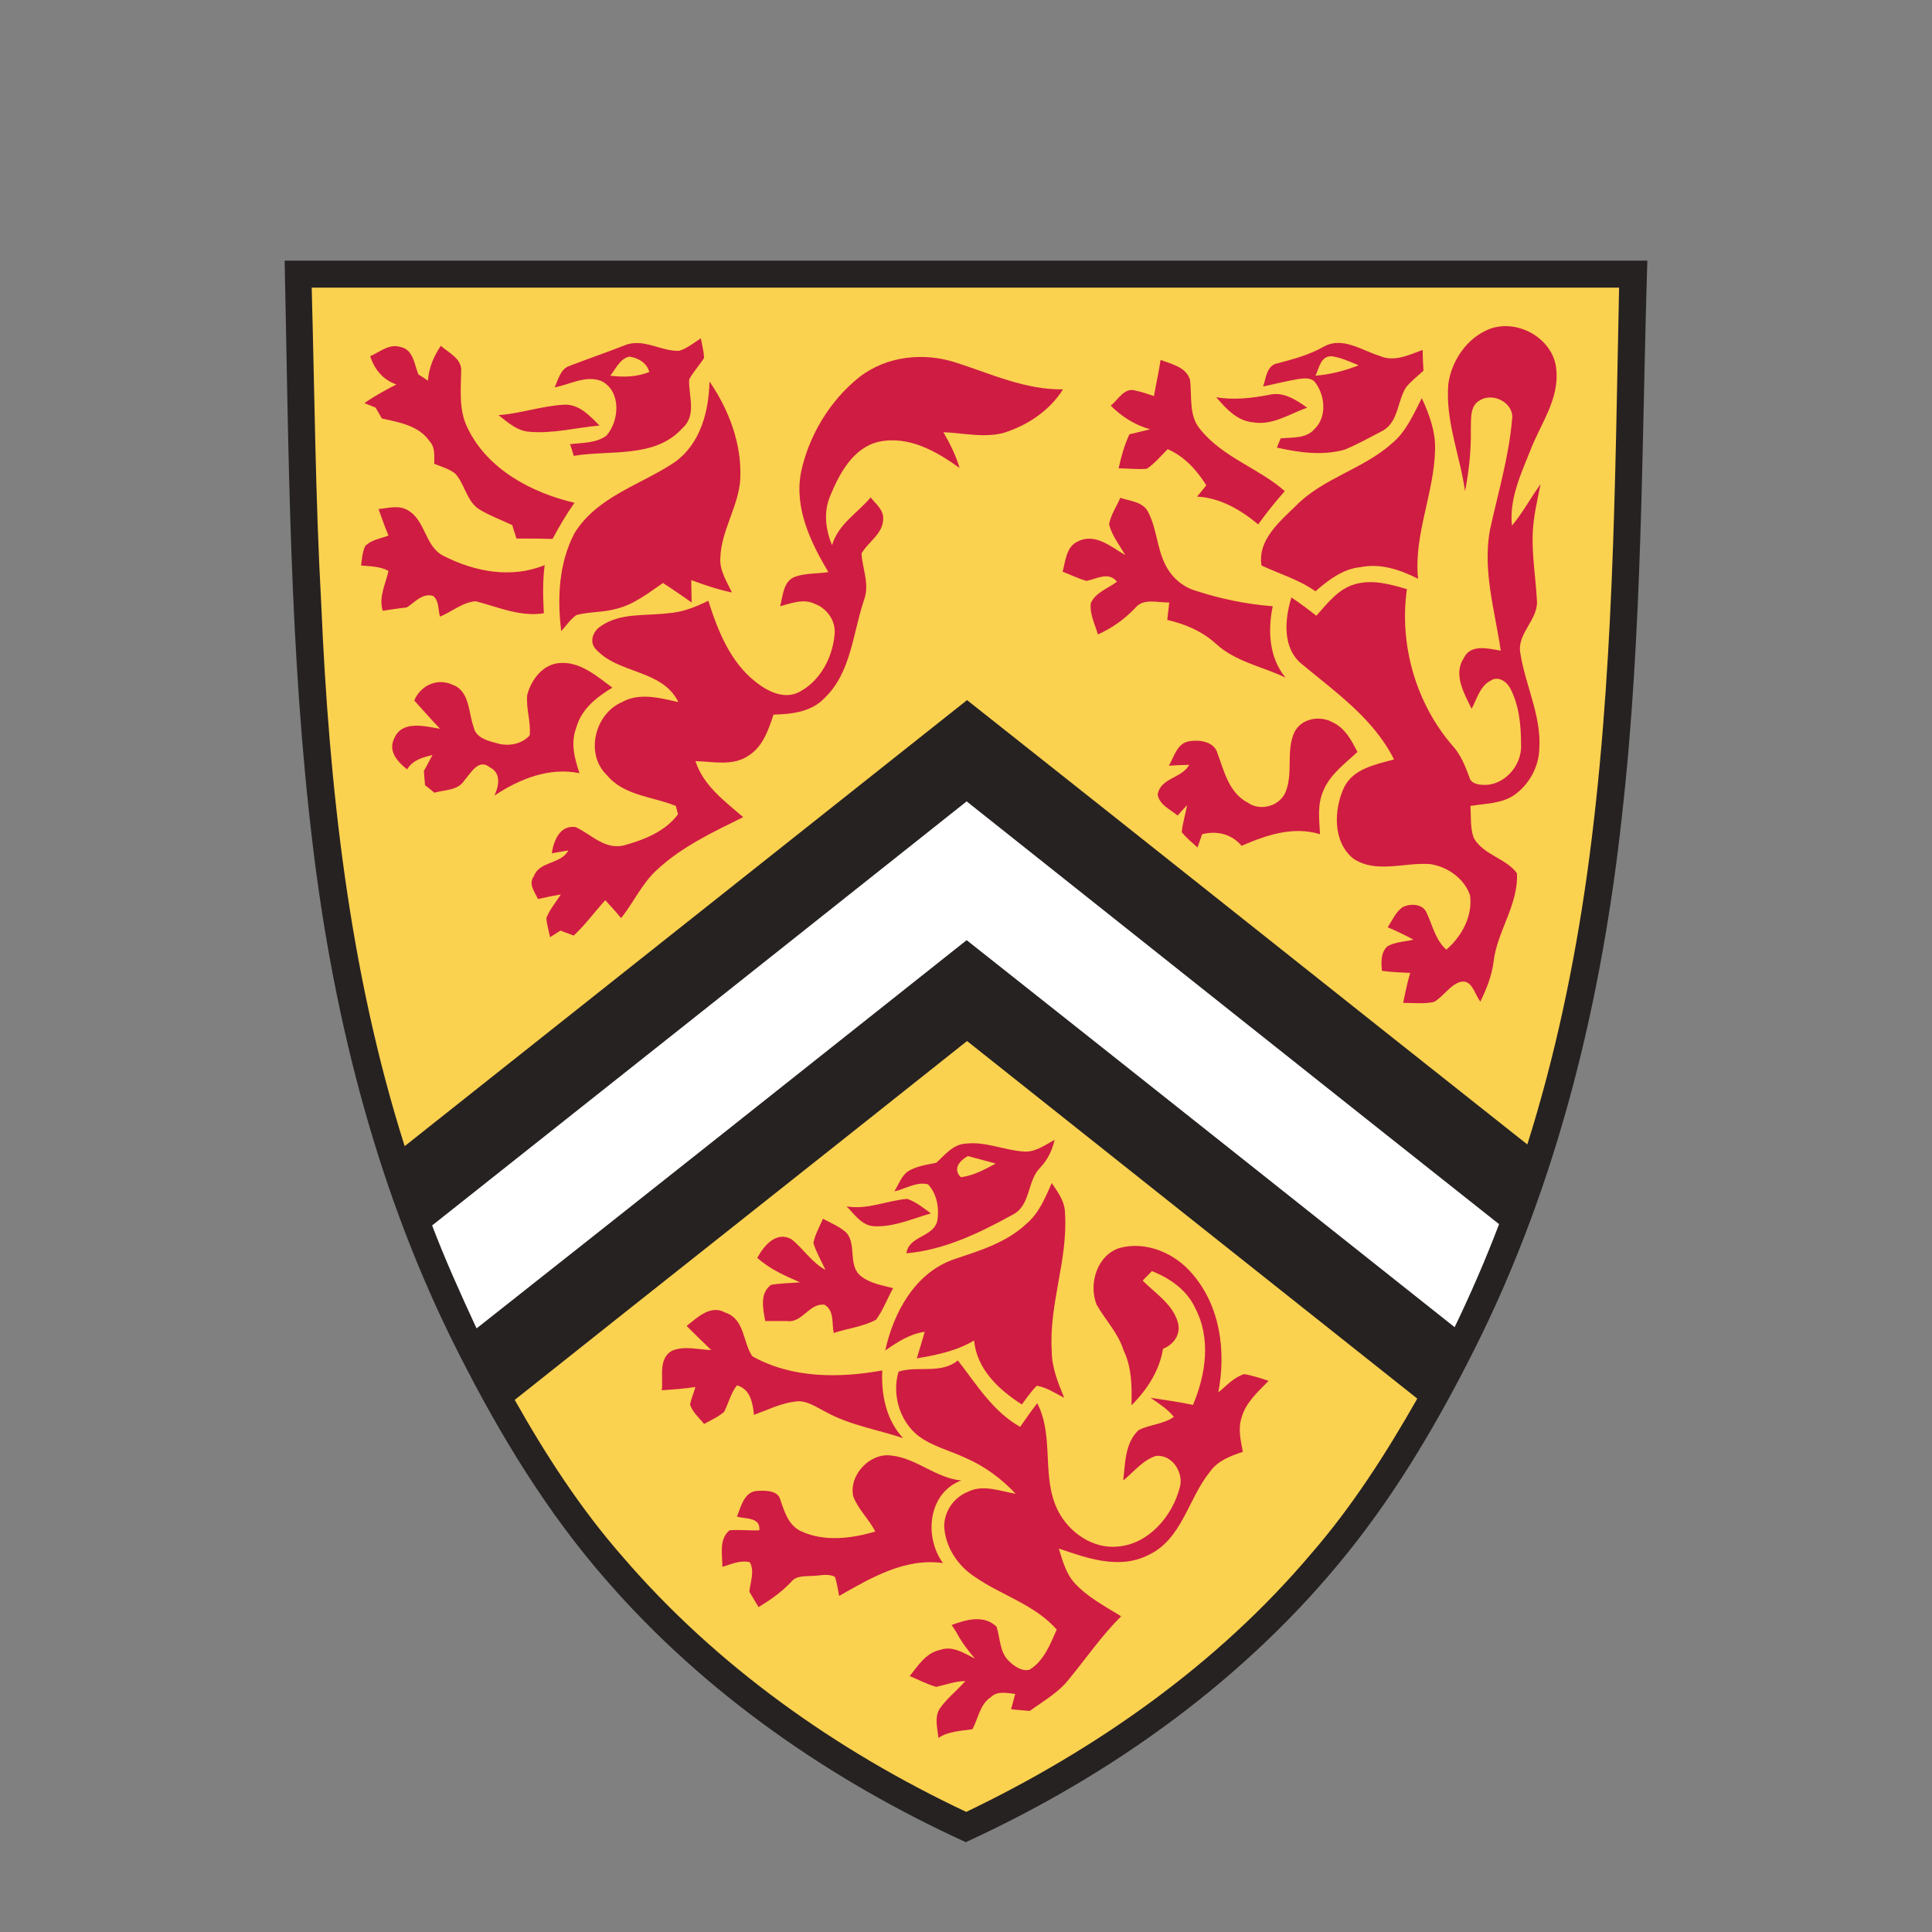 <?xml version="1.0" encoding="UTF-8" standalone="no"?><!DOCTYPE svg PUBLIC "-//W3C//DTD SVG 1.1//EN" "http://www.w3.org/Graphics/SVG/1.1/DTD/svg11.dtd"><svg width="100%" height="100%" viewBox="0 0 24 24" version="1.1" xmlns="http://www.w3.org/2000/svg" xmlns:xlink="http://www.w3.org/1999/xlink" xml:space="preserve" xmlns:serif="http://www.serif.com/" style="fill-rule:evenodd;clip-rule:evenodd;stroke-linejoin:round;stroke-miterlimit:2;"><rect x="0" y="0" width="24" height="24" fill="#808080" stroke="none"/><g><path d="M3.536,3.238l16.928,0c-0.072,2.296 -0.057,4.602 -0.315,6.893c-0.248,2.285 -0.795,4.566 -1.832,6.629c-0.443,0.883 -0.944,1.739 -1.563,2.513c-1.259,1.574 -2.935,2.776 -4.757,3.611c-1.681,-0.768 -3.24,-1.847 -4.457,-3.245c-0.743,-0.846 -1.331,-1.816 -1.837,-2.817c-1.001,-1.965 -1.553,-4.132 -1.816,-6.309c-0.294,-2.415 -0.299,-4.85 -0.351,-7.275Z" style="fill:#262222;fill-rule:nonzero;"/><path d="M3.872,3.573l16.241,0c-0.052,2.43 -0.062,4.871 -0.397,7.28c-0.16,1.14 -0.398,2.27 -0.743,3.364c-2.322,-1.837 -4.638,-3.684 -6.96,-5.52c-2.327,1.847 -4.659,3.694 -6.986,5.541c-0.691,-2.178 -0.939,-4.468 -1.037,-6.744c-0.072,-1.305 -0.082,-2.615 -0.118,-3.921Z" style="fill:#fbd150;fill-rule:nonzero;"/><path d="M18.498,4.089c0.356,-0.139 0.815,0.124 0.836,0.516c0.031,0.361 -0.196,0.661 -0.32,0.981c-0.119,0.299 -0.268,0.613 -0.232,0.944c0.134,-0.16 0.232,-0.346 0.356,-0.516c-0.041,0.201 -0.088,0.397 -0.098,0.603c-0.011,0.279 0.036,0.552 0.051,0.826c0.031,0.247 -0.247,0.418 -0.206,0.665c0.062,0.403 0.263,0.779 0.237,1.192c-0.005,0.227 -0.129,0.449 -0.314,0.578c-0.16,0.108 -0.362,0.103 -0.542,0.134c0.01,0.134 -0.005,0.268 0.041,0.397c0.119,0.212 0.403,0.253 0.537,0.439c0.02,0.387 -0.243,0.717 -0.289,1.089c-0.021,0.18 -0.088,0.345 -0.165,0.505c-0.073,-0.088 -0.103,-0.289 -0.258,-0.242c-0.129,0.046 -0.201,0.18 -0.32,0.247c-0.124,0.026 -0.258,0.011 -0.382,0.011c0.026,-0.124 0.052,-0.253 0.088,-0.372c-0.119,-0.005 -0.232,-0.01 -0.351,-0.026c-0.01,-0.103 -0.016,-0.227 0.067,-0.304c0.098,-0.057 0.217,-0.057 0.325,-0.083c-0.103,-0.056 -0.211,-0.108 -0.32,-0.154c0.057,-0.088 0.098,-0.186 0.181,-0.248c0.098,-0.052 0.258,-0.046 0.304,0.072c0.072,0.155 0.109,0.336 0.243,0.454c0.191,-0.165 0.33,-0.418 0.294,-0.676c-0.072,-0.211 -0.284,-0.356 -0.496,-0.387c-0.319,-0.025 -0.675,0.124 -0.959,-0.072c-0.253,-0.211 -0.237,-0.609 -0.109,-0.882c0.114,-0.232 0.393,-0.284 0.62,-0.346c-0.253,-0.505 -0.718,-0.83 -1.141,-1.181c-0.252,-0.201 -0.216,-0.563 -0.134,-0.831c0.109,0.072 0.212,0.15 0.31,0.227c0.139,-0.155 0.273,-0.335 0.48,-0.392c0.216,-0.062 0.438,0 0.645,0.062c-0.098,0.691 0.113,1.424 0.572,1.95c0.098,0.109 0.15,0.243 0.201,0.377c0.021,0.103 0.145,0.108 0.233,0.103c0.237,-0.026 0.428,-0.263 0.412,-0.506c0,-0.237 -0.025,-0.485 -0.134,-0.691c-0.041,-0.082 -0.149,-0.16 -0.242,-0.098c-0.134,0.067 -0.171,0.227 -0.238,0.351c-0.092,-0.191 -0.232,-0.423 -0.098,-0.63c0.088,-0.18 0.305,-0.118 0.46,-0.092c-0.073,-0.496 -0.227,-0.996 -0.135,-1.497c0.098,-0.454 0.233,-0.897 0.274,-1.362c0.041,-0.211 -0.227,-0.356 -0.397,-0.252c-0.129,0.067 -0.109,0.232 -0.114,0.356c0.005,0.258 -0.021,0.515 -0.072,0.773c-0.062,-0.443 -0.248,-0.877 -0.207,-1.336c0.042,-0.289 0.233,-0.567 0.506,-0.676Zm-10.06,0.269c0.098,-0.031 0.18,-0.098 0.268,-0.155c0.015,0.077 0.036,0.16 0.041,0.242c-0.057,0.093 -0.134,0.171 -0.186,0.269c-0.01,0.201 0.098,0.443 -0.082,0.603c-0.341,0.382 -0.903,0.269 -1.352,0.346c-0.01,-0.036 -0.031,-0.108 -0.046,-0.145c0.154,-0.02 0.325,-0.01 0.454,-0.108c0.16,-0.186 0.185,-0.547 -0.062,-0.676c-0.196,-0.077 -0.392,0.042 -0.583,0.078c0.046,-0.098 0.072,-0.233 0.191,-0.269c0.227,-0.087 0.454,-0.165 0.676,-0.252c0.232,-0.098 0.454,0.077 0.681,0.067Zm8.007,-0.052c0.232,-0.129 0.469,0.046 0.691,0.114c0.181,0.082 0.366,-0.011 0.537,-0.073c-0,0.088 0.005,0.171 0.01,0.258c-0.072,0.067 -0.155,0.129 -0.217,0.207c-0.108,0.17 -0.093,0.423 -0.284,0.536c-0.159,0.083 -0.314,0.17 -0.479,0.238c-0.274,0.077 -0.568,0.036 -0.841,-0.026c0.015,-0.036 0.031,-0.073 0.046,-0.114c0.145,-0.015 0.32,0.005 0.423,-0.118c0.155,-0.15 0.129,-0.413 0.01,-0.573c-0.046,-0.067 -0.139,-0.057 -0.211,-0.047c-0.15,0.026 -0.294,0.062 -0.439,0.093c0.037,-0.103 0.042,-0.268 0.186,-0.289c0.191,-0.051 0.387,-0.103 0.568,-0.206Zm-11.846,0.119c0.119,-0.052 0.237,-0.16 0.377,-0.114c0.16,0.031 0.17,0.217 0.222,0.341c0.041,0.025 0.082,0.051 0.118,0.077c0.011,-0.16 0.072,-0.304 0.16,-0.433c0.098,0.087 0.263,0.16 0.253,0.314c-0.005,0.238 -0.031,0.491 0.082,0.712c0.248,0.511 0.795,0.8 1.326,0.924c-0.103,0.144 -0.19,0.294 -0.273,0.449c-0.15,-0.005 -0.299,-0.005 -0.449,-0.005c-0.015,-0.057 -0.036,-0.109 -0.051,-0.166c-0.14,-0.067 -0.284,-0.118 -0.418,-0.201c-0.15,-0.103 -0.171,-0.304 -0.289,-0.438c-0.078,-0.062 -0.176,-0.088 -0.263,-0.124c-0,-0.093 0.015,-0.201 -0.057,-0.279c-0.134,-0.196 -0.382,-0.237 -0.593,-0.283c-0.026,-0.047 -0.052,-0.088 -0.078,-0.135c-0.036,-0.015 -0.103,-0.041 -0.139,-0.056c0.124,-0.088 0.258,-0.16 0.397,-0.232c-0.165,-0.057 -0.273,-0.186 -0.325,-0.351Z" style="fill:#cf1c43;fill-rule:nonzero;"/><path d="M7.581,4.667c0.067,-0.082 0.119,-0.211 0.237,-0.237c0.109,0.015 0.217,0.077 0.248,0.191c-0.155,0.062 -0.32,0.067 -0.485,0.046Z" style="fill:#fbd150;fill-rule:nonzero;"/><path d="M10.677,4.683c0.34,-0.263 0.804,-0.31 1.207,-0.176c0.433,0.14 0.856,0.336 1.321,0.33c-0.171,0.269 -0.444,0.449 -0.743,0.542c-0.248,0.062 -0.496,0 -0.743,-0.01c0.082,0.139 0.155,0.289 0.201,0.444c-0.289,-0.207 -0.629,-0.403 -1.001,-0.326c-0.32,0.073 -0.49,0.393 -0.603,0.666c-0.088,0.201 -0.062,0.423 0.02,0.619c0.078,-0.263 0.315,-0.397 0.48,-0.593c0.062,0.082 0.165,0.155 0.155,0.273c-0.005,0.181 -0.186,0.279 -0.269,0.423c0.011,0.191 0.104,0.387 0.031,0.578c-0.139,0.413 -0.16,0.903 -0.49,1.218c-0.165,0.175 -0.412,0.201 -0.634,0.206c-0.062,0.186 -0.129,0.392 -0.305,0.506c-0.196,0.139 -0.443,0.077 -0.665,0.072c0.098,0.304 0.361,0.495 0.593,0.696c-0.377,0.186 -0.763,0.367 -1.073,0.656c-0.186,0.17 -0.289,0.407 -0.444,0.598c-0.062,-0.077 -0.129,-0.149 -0.196,-0.222c-0.134,0.145 -0.247,0.305 -0.392,0.439c-0.057,-0.021 -0.108,-0.041 -0.165,-0.062c-0.031,0.021 -0.098,0.062 -0.129,0.082c-0.015,-0.077 -0.041,-0.159 -0.046,-0.237c0.041,-0.108 0.118,-0.196 0.18,-0.294c-0.093,0.016 -0.191,0.036 -0.284,0.057c-0.041,-0.088 -0.123,-0.186 -0.051,-0.284c0.072,-0.191 0.335,-0.144 0.428,-0.32c-0.052,0.01 -0.155,0.026 -0.206,0.036c0.025,-0.16 0.103,-0.356 0.299,-0.325c0.196,0.093 0.371,0.294 0.614,0.222c0.242,-0.067 0.505,-0.175 0.655,-0.382c-0.005,-0.025 -0.021,-0.077 -0.026,-0.103c-0.289,-0.119 -0.645,-0.124 -0.861,-0.387c-0.269,-0.263 -0.145,-0.758 0.191,-0.903c0.221,-0.123 0.474,-0.051 0.701,0c-0.201,-0.412 -0.753,-0.345 -1.032,-0.665c-0.077,-0.088 -0.025,-0.217 0.062,-0.274c0.243,-0.175 0.557,-0.129 0.836,-0.165c0.181,-0.01 0.346,-0.077 0.506,-0.155c0.118,0.372 0.273,0.764 0.593,1.012c0.144,0.113 0.346,0.216 0.531,0.124c0.264,-0.135 0.418,-0.429 0.444,-0.712c0.021,-0.171 -0.093,-0.331 -0.248,-0.387c-0.139,-0.067 -0.288,-0.006 -0.428,0.031c0.036,-0.129 0.036,-0.31 0.186,-0.367c0.134,-0.046 0.279,-0.036 0.413,-0.057c-0.217,-0.366 -0.423,-0.789 -0.341,-1.233c0.093,-0.448 0.351,-0.892 0.728,-1.191Z" style="fill:#cf1c43;fill-rule:nonzero;"/><path d="M16.341,4.667c0.047,-0.093 0.062,-0.242 0.197,-0.242c0.118,0.015 0.227,0.067 0.34,0.113c-0.17,0.067 -0.351,0.114 -0.537,0.129Z" style="fill:#fbd150;fill-rule:nonzero;"/><path d="M14.417,4.471c0.134,0.052 0.32,0.088 0.366,0.248c0.026,0.211 -0.02,0.454 0.135,0.624c0.278,0.341 0.722,0.475 1.042,0.758c-0.119,0.135 -0.227,0.269 -0.33,0.413c-0.217,-0.18 -0.47,-0.33 -0.759,-0.345c0.036,-0.047 0.078,-0.093 0.114,-0.14c-0.119,-0.191 -0.274,-0.361 -0.48,-0.449c-0.083,0.083 -0.16,0.176 -0.258,0.243c-0.119,0.01 -0.232,-0.005 -0.351,-0.005c0.031,-0.145 0.072,-0.289 0.134,-0.423c0.088,-0.021 0.176,-0.042 0.258,-0.062c-0.191,-0.052 -0.356,-0.16 -0.49,-0.294c0.093,-0.073 0.17,-0.233 0.31,-0.186c0.077,0.015 0.149,0.041 0.227,0.067c0.025,-0.15 0.061,-0.299 0.082,-0.449Zm-5.603,0.268c0.243,0.356 0.403,0.779 0.382,1.213c-0.021,0.34 -0.237,0.634 -0.248,0.98c-0.01,0.155 0.078,0.289 0.145,0.428c-0.176,-0.036 -0.341,-0.093 -0.506,-0.154c0,0.092 0.005,0.185 0.005,0.278c-0.118,-0.082 -0.237,-0.165 -0.356,-0.242c-0.18,0.123 -0.361,0.268 -0.577,0.32c-0.16,0.046 -0.331,0.036 -0.496,0.077c-0.077,0.051 -0.129,0.134 -0.191,0.201c-0.051,-0.407 -0.031,-0.846 0.165,-1.217c0.279,-0.454 0.821,-0.599 1.239,-0.878c0.33,-0.232 0.428,-0.639 0.438,-1.006Zm6.294,0.196c0.222,0.037 0.444,0.011 0.661,-0.031c0.175,-0.041 0.33,0.062 0.469,0.16c-0.222,0.078 -0.433,0.227 -0.681,0.181c-0.196,-0.021 -0.325,-0.17 -0.449,-0.31Zm2.554,0.011c0.093,0.201 0.171,0.413 0.165,0.634c-0.01,0.547 -0.268,1.063 -0.211,1.61c-0.222,-0.113 -0.47,-0.196 -0.717,-0.144c-0.217,0.02 -0.398,0.16 -0.558,0.299c-0.206,-0.145 -0.448,-0.217 -0.67,-0.32c-0.052,-0.315 0.227,-0.547 0.428,-0.743c0.341,-0.346 0.836,-0.454 1.192,-0.774c0.175,-0.144 0.268,-0.361 0.371,-0.562Zm-11.469,0.211c0.274,-0.02 0.532,-0.113 0.805,-0.129c0.191,-0.015 0.325,0.134 0.449,0.258c-0.289,0.026 -0.578,0.103 -0.867,0.078c-0.16,-0.011 -0.273,-0.119 -0.387,-0.207Zm7.724,1.027c0.118,0.041 0.278,0.046 0.345,0.175c0.109,0.207 0.109,0.454 0.217,0.661c0.072,0.144 0.201,0.263 0.361,0.314c0.315,0.104 0.64,0.171 0.97,0.197c-0.062,0.304 -0.046,0.639 0.16,0.887c-0.289,-0.139 -0.619,-0.196 -0.862,-0.418c-0.17,-0.155 -0.381,-0.248 -0.608,-0.299c0.01,-0.072 0.015,-0.145 0.025,-0.217c-0.139,0.005 -0.314,-0.057 -0.417,0.062c-0.135,0.144 -0.295,0.258 -0.47,0.335c-0.036,-0.129 -0.103,-0.252 -0.088,-0.387c0.057,-0.134 0.217,-0.185 0.325,-0.268c-0.103,-0.129 -0.247,-0.036 -0.376,-0.01c-0.103,-0.026 -0.201,-0.078 -0.299,-0.114c0.036,-0.134 0.046,-0.314 0.19,-0.376c0.212,-0.109 0.413,0.067 0.589,0.17c-0.073,-0.124 -0.166,-0.243 -0.202,-0.382c0.021,-0.118 0.093,-0.222 0.14,-0.33Zm-9.215,0.139c0.119,-0.01 0.243,-0.051 0.356,0.011c0.232,0.123 0.217,0.459 0.454,0.572c0.382,0.196 0.841,0.284 1.254,0.114c-0.026,0.201 -0.021,0.397 -0.01,0.598c-0.294,0.047 -0.568,-0.077 -0.846,-0.149c-0.16,0.01 -0.295,0.129 -0.444,0.191c-0.026,-0.088 -0.01,-0.202 -0.088,-0.258c-0.134,-0.037 -0.227,0.082 -0.325,0.144c-0.098,0.01 -0.196,0.026 -0.299,0.041c-0.052,-0.175 0.036,-0.33 0.072,-0.495c-0.103,-0.057 -0.227,-0.057 -0.34,-0.067c0.01,-0.083 0.015,-0.165 0.051,-0.243c0.078,-0.077 0.191,-0.092 0.289,-0.129c-0.046,-0.108 -0.082,-0.216 -0.124,-0.33Zm1.847,2.312c0.047,-0.186 0.191,-0.382 0.398,-0.398c0.257,-0.025 0.469,0.165 0.66,0.305c-0.196,0.118 -0.387,0.268 -0.449,0.5c-0.072,0.186 -0.021,0.382 0.041,0.563c-0.376,-0.078 -0.748,0.072 -1.057,0.278c0.056,-0.119 0.087,-0.278 -0.057,-0.351c-0.139,-0.113 -0.232,0.067 -0.315,0.16c-0.077,0.129 -0.247,0.119 -0.376,0.155c-0.026,-0.026 -0.083,-0.067 -0.114,-0.093c-0.005,-0.057 -0.01,-0.118 -0.015,-0.175l0.108,-0.201c-0.119,0.031 -0.248,0.061 -0.315,0.18c-0.118,-0.093 -0.242,-0.227 -0.16,-0.387c0.098,-0.227 0.377,-0.149 0.568,-0.118c-0.109,-0.114 -0.212,-0.233 -0.32,-0.351c0.077,-0.186 0.284,-0.284 0.475,-0.196c0.216,0.077 0.196,0.345 0.263,0.526c0.026,0.134 0.175,0.17 0.289,0.201c0.139,0.041 0.304,0.016 0.407,-0.098c0.016,-0.17 -0.046,-0.33 -0.031,-0.5Zm9.529,0.464c0.083,-0.175 0.32,-0.217 0.48,-0.124c0.155,0.072 0.232,0.227 0.305,0.366c-0.155,0.145 -0.341,0.279 -0.423,0.48c-0.078,0.171 -0.052,0.361 -0.042,0.542c-0.335,-0.103 -0.665,0.01 -0.975,0.144c-0.124,-0.149 -0.309,-0.19 -0.49,-0.144c-0.015,0.041 -0.041,0.124 -0.057,0.165c-0.067,-0.062 -0.139,-0.119 -0.196,-0.191c0.011,-0.113 0.047,-0.227 0.067,-0.335c-0.031,0.031 -0.093,0.098 -0.118,0.129c-0.093,-0.078 -0.222,-0.129 -0.248,-0.258c0.031,-0.212 0.299,-0.201 0.392,-0.372c-0.062,0 -0.191,0.006 -0.253,0.011c0.067,-0.114 0.103,-0.284 0.258,-0.305c0.124,-0.02 0.305,0.005 0.346,0.15c0.082,0.222 0.144,0.495 0.377,0.614c0.159,0.113 0.407,0.041 0.474,-0.145c0.088,-0.232 0,-0.5 0.103,-0.727Z" style="fill:#cf1c43;fill-rule:nonzero;"/><path d="M5.368,15.223c2.213,-1.754 4.426,-3.508 6.64,-5.268c2.203,1.749 4.406,3.504 6.614,5.252c-0.165,0.434 -0.351,0.862 -0.552,1.28c-2.023,-1.605 -4.04,-3.209 -6.062,-4.808c-2.028,1.609 -4.055,3.219 -6.088,4.823c-0.196,-0.423 -0.387,-0.846 -0.552,-1.279Z" style="fill:#fff;fill-rule:nonzero;"/><path d="M6.394,17.39c1.868,-1.486 3.746,-2.967 5.619,-4.458c1.862,1.481 3.73,2.962 5.593,4.442c-0.387,0.681 -0.81,1.342 -1.321,1.93c-1.161,1.372 -2.668,2.43 -4.282,3.204c-1.61,-0.759 -3.101,-1.811 -4.267,-3.168c-0.521,-0.593 -0.955,-1.264 -1.342,-1.95Z" style="fill:#fbd150;fill-rule:nonzero;"/><path d="M12.72,14.305c0.144,0.01 0.263,-0.083 0.381,-0.145c-0.03,0.129 -0.087,0.248 -0.18,0.346c-0.165,0.165 -0.114,0.469 -0.341,0.583c-0.412,0.227 -0.846,0.438 -1.32,0.48c0.031,-0.217 0.32,-0.196 0.381,-0.392c0.031,-0.16 0,-0.346 -0.113,-0.465c-0.145,-0.036 -0.279,0.057 -0.418,0.088c0.052,-0.083 0.083,-0.181 0.16,-0.243c0.108,-0.072 0.242,-0.087 0.361,-0.113c0.108,-0.098 0.206,-0.227 0.361,-0.237c0.248,-0.031 0.48,0.082 0.728,0.098Z" style="fill:#cf1c43;fill-rule:nonzero;"/><path d="M11.936,14.624c-0.104,-0.103 -0.016,-0.206 0.087,-0.263c0.114,0.031 0.232,0.062 0.346,0.093c-0.134,0.072 -0.274,0.15 -0.433,0.17Z" style="fill:#fbd150;fill-rule:nonzero;"/><path d="M13.065,14.697c0.078,0.113 0.165,0.232 0.165,0.376c0.037,0.578 -0.201,1.13 -0.165,1.708c0,0.206 0.078,0.397 0.155,0.583c-0.113,-0.057 -0.217,-0.129 -0.34,-0.15c-0.073,0.073 -0.129,0.155 -0.186,0.233c-0.284,-0.181 -0.562,-0.439 -0.593,-0.795c-0.217,0.129 -0.465,0.181 -0.712,0.222c0.031,-0.108 0.067,-0.217 0.098,-0.33c-0.186,0.026 -0.341,0.129 -0.49,0.232c0.103,-0.47 0.366,-0.96 0.846,-1.13c0.32,-0.108 0.655,-0.206 0.908,-0.444c0.154,-0.129 0.232,-0.32 0.314,-0.505Zm-2.548,0.289c0.258,0.046 0.5,-0.073 0.753,-0.093c0.108,0.036 0.201,0.113 0.294,0.18c-0.232,0.067 -0.459,0.171 -0.707,0.16c-0.155,-0.01 -0.242,-0.149 -0.34,-0.247Zm-0.413,0.454c0.021,-0.104 0.077,-0.202 0.119,-0.3c0.098,0.052 0.211,0.098 0.294,0.176c0.129,0.155 0.01,0.413 0.185,0.542c0.114,0.087 0.258,0.108 0.393,0.144c-0.073,0.129 -0.124,0.273 -0.212,0.392c-0.165,0.088 -0.356,0.108 -0.526,0.165c-0.026,-0.118 0.01,-0.278 -0.114,-0.351c-0.191,-0.025 -0.278,0.233 -0.469,0.202l-0.268,-0c-0.026,-0.15 -0.073,-0.341 0.072,-0.449c0.118,-0.021 0.237,-0.021 0.361,-0.031c-0.191,-0.083 -0.377,-0.165 -0.532,-0.305c0.083,-0.149 0.233,-0.335 0.424,-0.232c0.149,0.119 0.252,0.289 0.423,0.382c-0.052,-0.113 -0.114,-0.217 -0.15,-0.335Z" style="fill:#cf1c43;fill-rule:nonzero;"/><path d="M13.623,16.208c-0.104,-0.258 0.005,-0.619 0.288,-0.706c0.331,-0.088 0.687,0.067 0.903,0.325c0.346,0.402 0.418,0.964 0.32,1.47c0.103,-0.083 0.191,-0.186 0.32,-0.227c0.103,0.015 0.206,0.052 0.305,0.083c-0.129,0.134 -0.284,0.268 -0.336,0.459c-0.046,0.139 -0.01,0.283 0.016,0.423c-0.15,0.051 -0.31,0.108 -0.408,0.247c-0.273,0.336 -0.346,0.841 -0.769,1.037c-0.361,0.181 -0.758,0.037 -1.109,-0.082c0.047,0.149 0.088,0.309 0.196,0.428c0.16,0.175 0.377,0.289 0.578,0.413c-0.243,0.242 -0.433,0.521 -0.65,0.784c-0.129,0.165 -0.315,0.268 -0.485,0.392c-0.077,-0.005 -0.155,-0.015 -0.232,-0.021c0.015,-0.061 0.036,-0.128 0.051,-0.19c-0.103,-0.011 -0.221,-0.042 -0.304,0.041c-0.134,0.088 -0.155,0.263 -0.227,0.397c-0.144,0.021 -0.299,0.026 -0.423,0.108c-0.01,-0.118 -0.052,-0.252 0.015,-0.361c0.088,-0.129 0.217,-0.227 0.32,-0.345c-0.124,-0 -0.242,0.046 -0.361,0.072c-0.113,-0.031 -0.217,-0.088 -0.33,-0.134c0.103,-0.129 0.201,-0.289 0.377,-0.325c0.154,-0.057 0.299,0.041 0.433,0.108c-0.088,-0.103 -0.17,-0.211 -0.232,-0.33c-0.016,-0.021 -0.042,-0.067 -0.057,-0.088c0.181,-0.067 0.402,-0.129 0.557,0.021c0.047,0.139 0.036,0.309 0.15,0.423c0.067,0.067 0.16,0.134 0.258,0.113c0.18,-0.108 0.258,-0.314 0.34,-0.5c-0.273,-0.31 -0.681,-0.423 -1.011,-0.65c-0.217,-0.139 -0.377,-0.377 -0.387,-0.64c0.005,-0.186 0.124,-0.356 0.299,-0.423c0.186,-0.093 0.398,-0.005 0.589,0.026c-0.176,-0.186 -0.382,-0.341 -0.62,-0.444c-0.196,-0.093 -0.417,-0.144 -0.593,-0.278c-0.232,-0.186 -0.325,-0.516 -0.242,-0.795c0.242,-0.077 0.521,0.036 0.737,-0.139c0.233,0.299 0.434,0.634 0.774,0.825c0.067,-0.098 0.14,-0.201 0.212,-0.294c0.216,0.418 0.046,0.918 0.258,1.336c0.139,0.274 0.438,0.48 0.753,0.444c0.377,-0.036 0.666,-0.377 0.758,-0.727c0.057,-0.181 -0.087,-0.418 -0.294,-0.398c-0.165,0.052 -0.278,0.202 -0.407,0.305c0.026,-0.212 0.02,-0.465 0.191,-0.625c0.139,-0.072 0.309,-0.072 0.438,-0.165c-0.077,-0.098 -0.186,-0.165 -0.289,-0.237c0.176,0.026 0.351,0.052 0.527,0.088c0.159,-0.377 0.227,-0.826 0.025,-1.207c-0.103,-0.222 -0.314,-0.367 -0.536,-0.455c-0.026,0.031 -0.088,0.088 -0.114,0.119c0.16,0.16 0.377,0.294 0.439,0.526c0.036,0.145 -0.057,0.269 -0.186,0.32c-0.046,0.274 -0.196,0.506 -0.392,0.702c0.005,-0.227 0.005,-0.47 -0.098,-0.681c-0.067,-0.217 -0.227,-0.377 -0.335,-0.568Z" style="fill:#cf1c43;fill-rule:nonzero;"/><path d="M8.53,16.472c0.135,-0.109 0.3,-0.269 0.48,-0.166c0.243,0.078 0.217,0.372 0.336,0.542c0.485,0.274 1.078,0.274 1.614,0.176c-0.015,0.299 0.047,0.613 0.258,0.841c-0.325,-0.109 -0.665,-0.16 -0.97,-0.331c-0.113,-0.056 -0.232,-0.144 -0.366,-0.124c-0.18,0.021 -0.346,0.104 -0.516,0.166c-0.015,-0.15 -0.046,-0.32 -0.211,-0.367c-0.078,0.098 -0.104,0.222 -0.16,0.33c-0.072,0.062 -0.165,0.104 -0.248,0.15c-0.062,-0.077 -0.144,-0.144 -0.175,-0.242c0.015,-0.073 0.046,-0.145 0.067,-0.217c-0.14,0.021 -0.279,0.031 -0.418,0.041c0.02,-0.16 -0.047,-0.392 0.124,-0.49c0.154,-0.067 0.325,-0.015 0.49,-0.01c-0.098,-0.093 -0.201,-0.196 -0.305,-0.299Zm2.069,2.115c-0.056,-0.263 0.207,-0.542 0.47,-0.506c0.314,0.031 0.552,0.279 0.872,0.31c-0.413,0.155 -0.465,0.701 -0.227,1.026c-0.475,-0.067 -0.898,0.186 -1.29,0.408c-0.016,-0.077 -0.026,-0.16 -0.052,-0.237c-0.093,-0.047 -0.196,-0.011 -0.294,-0.011c-0.088,0.006 -0.191,-0.005 -0.253,0.078c-0.118,0.124 -0.258,0.222 -0.402,0.309c-0.036,-0.062 -0.077,-0.129 -0.114,-0.191c0.011,-0.118 0.068,-0.252 0.006,-0.366c-0.119,-0.031 -0.233,0.026 -0.341,0.057c0,-0.155 -0.046,-0.341 0.088,-0.454c0.124,-0.01 0.247,0.005 0.371,-0c0.016,-0.165 -0.17,-0.139 -0.278,-0.17c0.051,-0.129 0.093,-0.32 0.263,-0.32c0.098,-0.005 0.253,-0.005 0.278,0.118c0.052,0.15 0.104,0.32 0.264,0.387c0.283,0.129 0.619,0.088 0.913,0c-0.078,-0.154 -0.212,-0.273 -0.274,-0.438Z" style="fill:#cf1c43;fill-rule:nonzero;"/></g></svg>